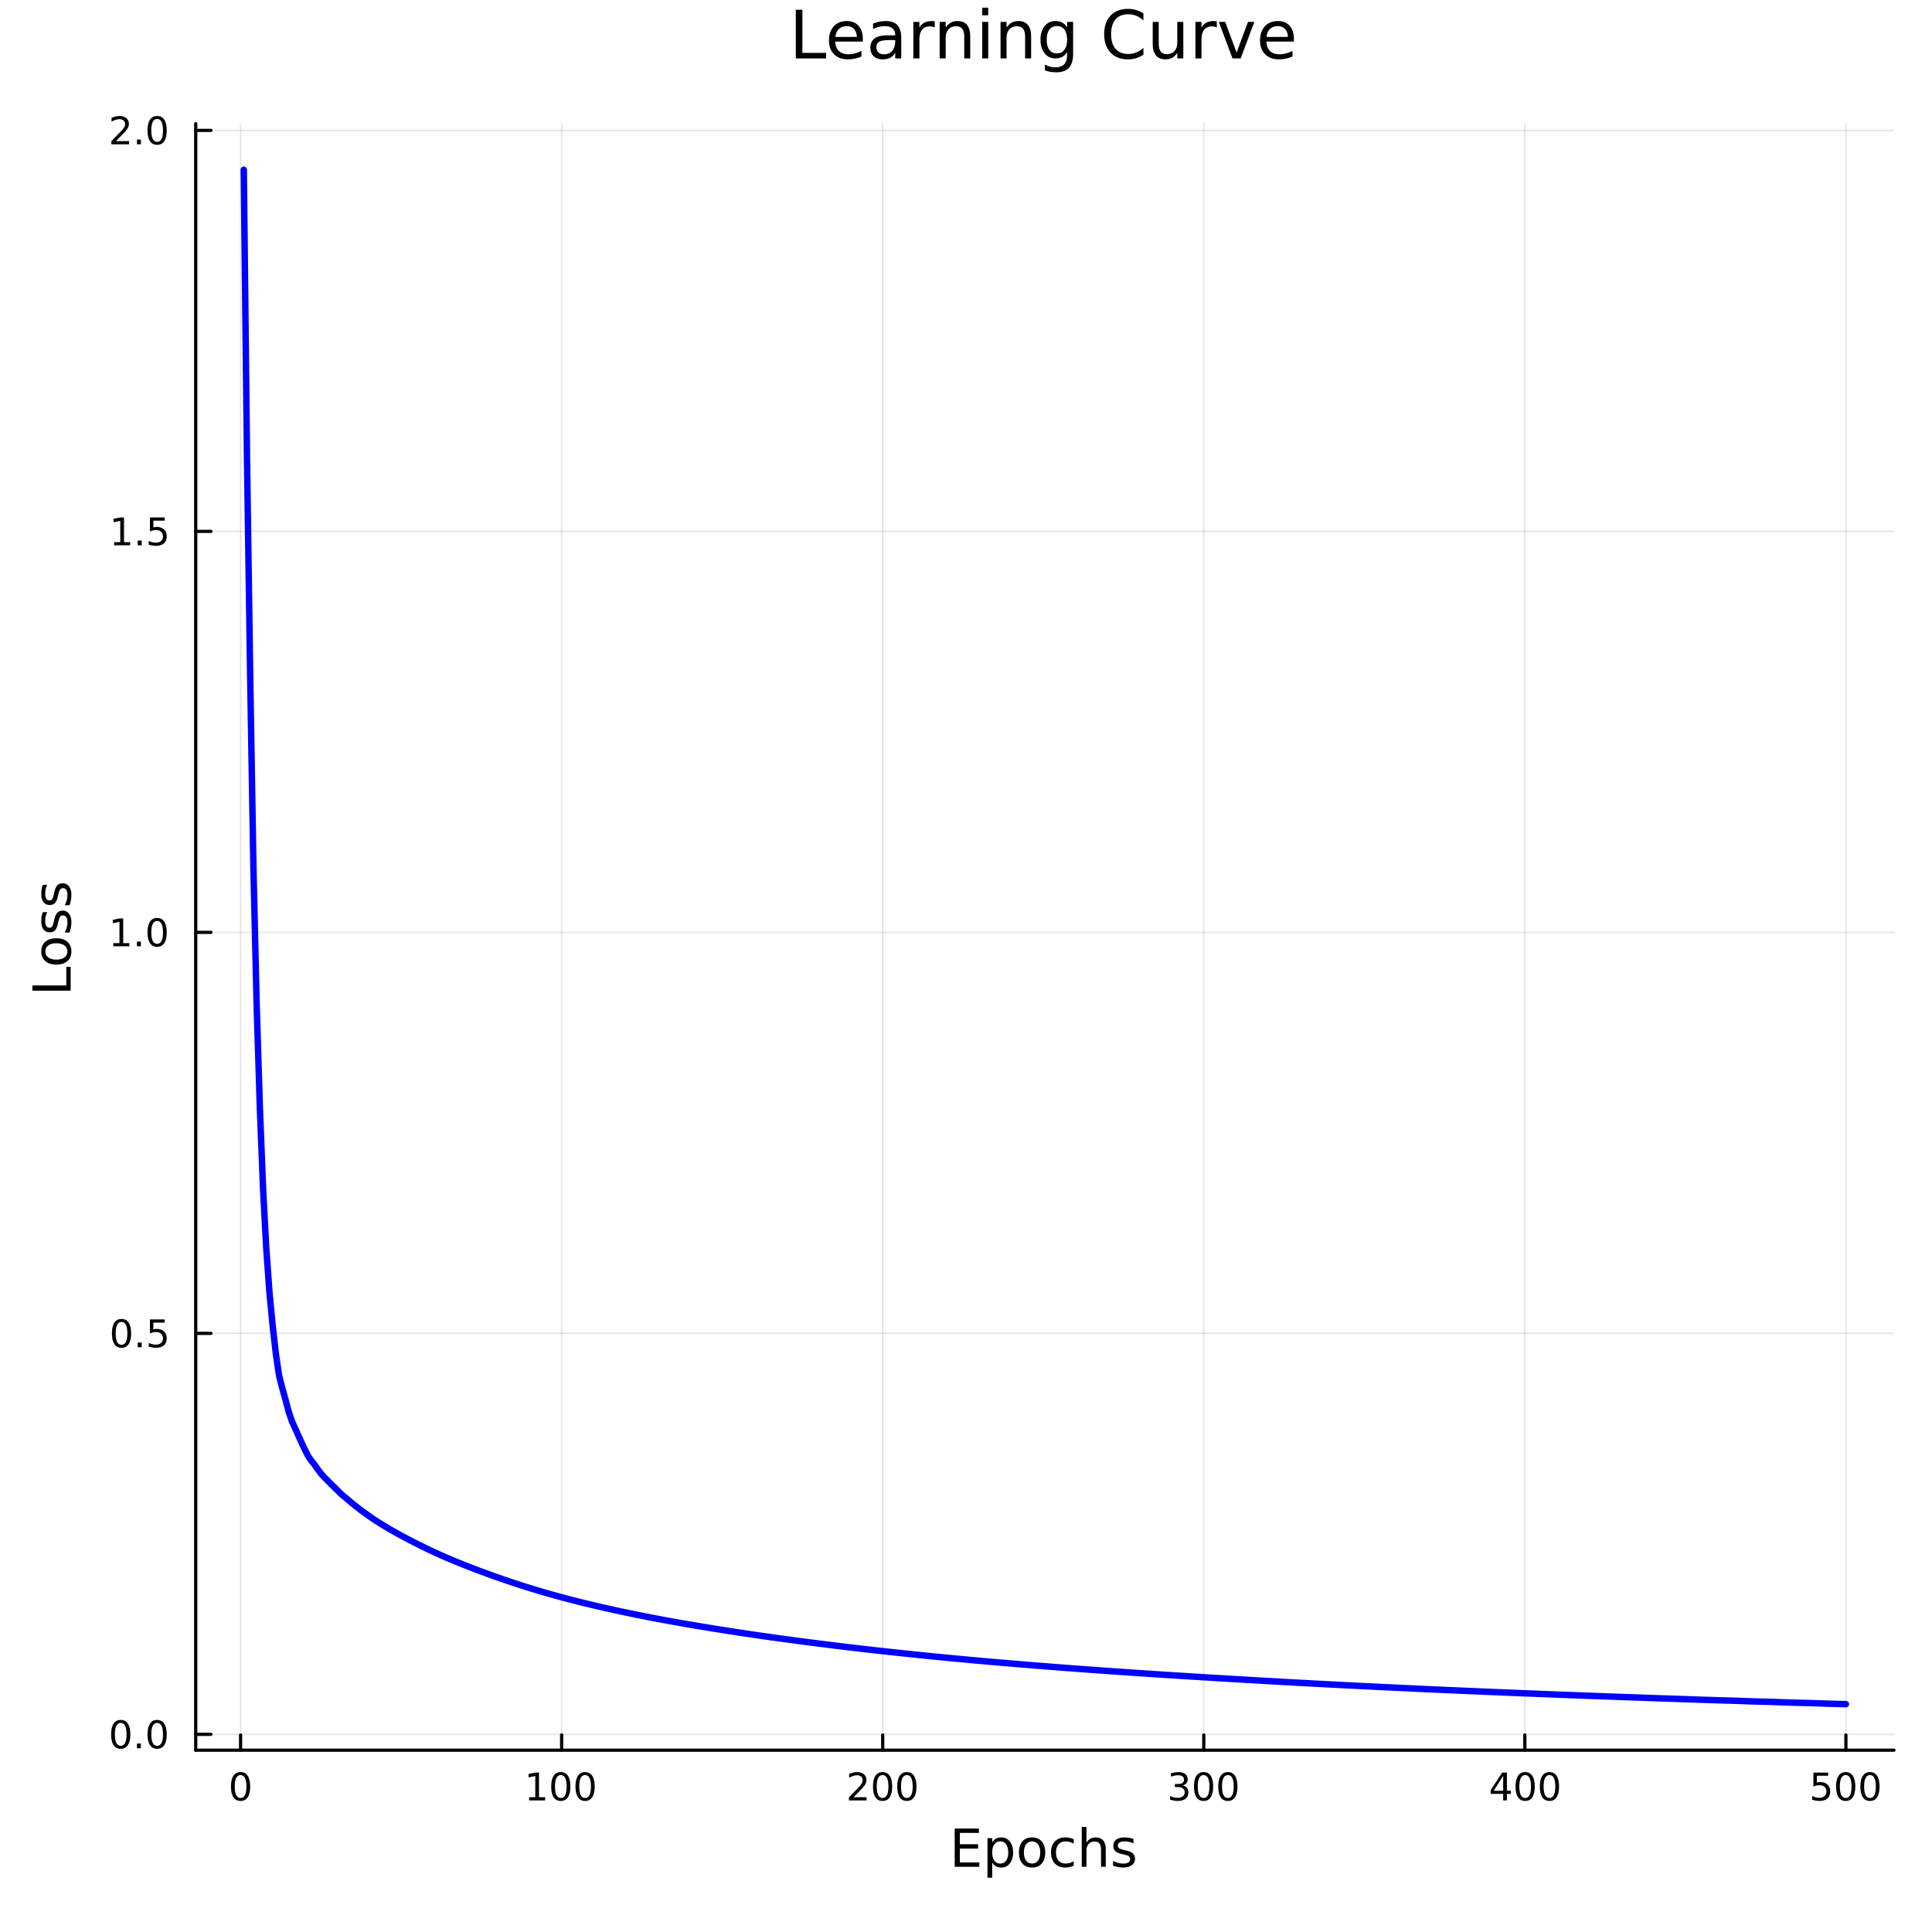 <?xml version="1.0" encoding="utf-8"?>
<svg xmlns="http://www.w3.org/2000/svg" xmlns:xlink="http://www.w3.org/1999/xlink" width="600" height="600" viewBox="0 0 2400 2400">
<rect x="0" y="0" width="2400" height="2400" fill="#808080" stroke="none"/>
<defs>
  <clipPath id="clip820">
    <rect x="0" y="0" width="2400" height="2400"/>
  </clipPath>
</defs>
<path clip-path="url(#clip820)" d="M0 2400 L2400 2400 L2400 0 L0 0  Z" fill="#ffffff" fill-rule="evenodd" fill-opacity="1"/>
<defs>
  <clipPath id="clip821">
    <rect x="480" y="240" width="1681" height="1681"/>
  </clipPath>
</defs>
<path clip-path="url(#clip820)" d="M243.14 2174.14 L2352.76 2174.14 L2352.76 153.712 L243.14 153.712  Z" fill="#ffffff" fill-rule="evenodd" fill-opacity="1"/>
<defs>
  <clipPath id="clip822">
    <rect x="243" y="153" width="2111" height="2021"/>
  </clipPath>
</defs>
<polyline clip-path="url(#clip822)" style="stroke:#000000; stroke-linecap:round; stroke-linejoin:round; stroke-width:2; stroke-opacity:0.1; fill:none" points="298.858,2174.14 298.858,153.712 "/>
<polyline clip-path="url(#clip822)" style="stroke:#000000; stroke-linecap:round; stroke-linejoin:round; stroke-width:2; stroke-opacity:0.1; fill:none" points="697.696,2174.14 697.696,153.712 "/>
<polyline clip-path="url(#clip822)" style="stroke:#000000; stroke-linecap:round; stroke-linejoin:round; stroke-width:2; stroke-opacity:0.1; fill:none" points="1096.53,2174.14 1096.53,153.712 "/>
<polyline clip-path="url(#clip822)" style="stroke:#000000; stroke-linecap:round; stroke-linejoin:round; stroke-width:2; stroke-opacity:0.1; fill:none" points="1495.37,2174.14 1495.37,153.712 "/>
<polyline clip-path="url(#clip822)" style="stroke:#000000; stroke-linecap:round; stroke-linejoin:round; stroke-width:2; stroke-opacity:0.1; fill:none" points="1894.21,2174.14 1894.21,153.712 "/>
<polyline clip-path="url(#clip822)" style="stroke:#000000; stroke-linecap:round; stroke-linejoin:round; stroke-width:2; stroke-opacity:0.1; fill:none" points="2293.05,2174.14 2293.05,153.712 "/>
<polyline clip-path="url(#clip820)" style="stroke:#000000; stroke-linecap:round; stroke-linejoin:round; stroke-width:4; stroke-opacity:1; fill:none" points="243.14,2174.14 2352.76,2174.14 "/>
<polyline clip-path="url(#clip820)" style="stroke:#000000; stroke-linecap:round; stroke-linejoin:round; stroke-width:4; stroke-opacity:1; fill:none" points="298.858,2174.14 298.858,2155.24 "/>
<polyline clip-path="url(#clip820)" style="stroke:#000000; stroke-linecap:round; stroke-linejoin:round; stroke-width:4; stroke-opacity:1; fill:none" points="697.696,2174.14 697.696,2155.24 "/>
<polyline clip-path="url(#clip820)" style="stroke:#000000; stroke-linecap:round; stroke-linejoin:round; stroke-width:4; stroke-opacity:1; fill:none" points="1096.53,2174.14 1096.53,2155.24 "/>
<polyline clip-path="url(#clip820)" style="stroke:#000000; stroke-linecap:round; stroke-linejoin:round; stroke-width:4; stroke-opacity:1; fill:none" points="1495.37,2174.14 1495.37,2155.24 "/>
<polyline clip-path="url(#clip820)" style="stroke:#000000; stroke-linecap:round; stroke-linejoin:round; stroke-width:4; stroke-opacity:1; fill:none" points="1894.21,2174.14 1894.21,2155.24 "/>
<polyline clip-path="url(#clip820)" style="stroke:#000000; stroke-linecap:round; stroke-linejoin:round; stroke-width:4; stroke-opacity:1; fill:none" points="2293.05,2174.14 2293.05,2155.24 "/>
<path clip-path="url(#clip820)" d="M298.858 2205.06 Q295.247 2205.06 293.418 2208.62 Q291.613 2212.16 291.613 2219.29 Q291.613 2226.4 293.418 2229.97 Q295.247 2233.51 298.858 2233.51 Q302.492 2233.51 304.298 2229.97 Q306.126 2226.4 306.126 2219.29 Q306.126 2212.16 304.298 2208.62 Q302.492 2205.06 298.858 2205.06 M298.858 2201.35 Q304.668 2201.35 307.724 2205.96 Q310.802 2210.54 310.802 2219.29 Q310.802 2228.02 307.724 2232.63 Q304.668 2237.21 298.858 2237.21 Q293.048 2237.21 289.969 2232.63 Q286.913 2228.02 286.913 2219.29 Q286.913 2210.54 289.969 2205.96 Q293.048 2201.35 298.858 2201.35 Z" fill="#000000" fill-rule="nonzero" fill-opacity="1" /><path clip-path="url(#clip820)" d="M657.303 2232.6 L664.942 2232.6 L664.942 2206.24 L656.632 2207.91 L656.632 2203.65 L664.896 2201.98 L669.571 2201.98 L669.571 2232.6 L677.21 2232.6 L677.21 2236.54 L657.303 2236.54 L657.303 2232.6 Z" fill="#000000" fill-rule="nonzero" fill-opacity="1" /><path clip-path="url(#clip820)" d="M696.655 2205.06 Q693.044 2205.06 691.215 2208.62 Q689.409 2212.16 689.409 2219.29 Q689.409 2226.4 691.215 2229.97 Q693.044 2233.51 696.655 2233.51 Q700.289 2233.51 702.094 2229.97 Q703.923 2226.4 703.923 2219.29 Q703.923 2212.16 702.094 2208.62 Q700.289 2205.06 696.655 2205.06 M696.655 2201.35 Q702.465 2201.35 705.52 2205.96 Q708.599 2210.54 708.599 2219.29 Q708.599 2228.02 705.52 2232.63 Q702.465 2237.21 696.655 2237.21 Q690.844 2237.21 687.766 2232.63 Q684.71 2228.02 684.71 2219.29 Q684.71 2210.54 687.766 2205.96 Q690.844 2201.35 696.655 2201.35 Z" fill="#000000" fill-rule="nonzero" fill-opacity="1" /><path clip-path="url(#clip820)" d="M726.816 2205.06 Q723.205 2205.06 721.377 2208.62 Q719.571 2212.16 719.571 2219.29 Q719.571 2226.4 721.377 2229.97 Q723.205 2233.51 726.816 2233.51 Q730.451 2233.51 732.256 2229.97 Q734.085 2226.4 734.085 2219.29 Q734.085 2212.16 732.256 2208.62 Q730.451 2205.06 726.816 2205.06 M726.816 2201.35 Q732.627 2201.35 735.682 2205.96 Q738.761 2210.54 738.761 2219.29 Q738.761 2228.02 735.682 2232.63 Q732.627 2237.21 726.816 2237.21 Q721.006 2237.21 717.928 2232.63 Q714.872 2228.02 714.872 2219.29 Q714.872 2210.54 717.928 2205.96 Q721.006 2201.35 726.816 2201.35 Z" fill="#000000" fill-rule="nonzero" fill-opacity="1" /><path clip-path="url(#clip820)" d="M1060.23 2232.6 L1076.55 2232.6 L1076.55 2236.54 L1054.6 2236.54 L1054.6 2232.6 Q1057.26 2229.85 1061.85 2225.22 Q1066.45 2220.57 1067.63 2219.23 Q1069.88 2216.7 1070.76 2214.97 Q1071.66 2213.21 1071.66 2211.52 Q1071.66 2208.76 1069.72 2207.03 Q1067.8 2205.29 1064.69 2205.29 Q1062.5 2205.29 1060.04 2206.05 Q1057.61 2206.82 1054.83 2208.37 L1054.83 2203.65 Q1057.66 2202.51 1060.11 2201.93 Q1062.56 2201.35 1064.6 2201.35 Q1069.97 2201.35 1073.17 2204.04 Q1076.36 2206.73 1076.36 2211.22 Q1076.36 2213.35 1075.55 2215.27 Q1074.76 2217.16 1072.66 2219.76 Q1072.08 2220.43 1068.98 2223.65 Q1065.88 2226.84 1060.23 2232.6 Z" fill="#000000" fill-rule="nonzero" fill-opacity="1" /><path clip-path="url(#clip820)" d="M1096.36 2205.06 Q1092.75 2205.06 1090.92 2208.62 Q1089.12 2212.16 1089.12 2219.29 Q1089.12 2226.4 1090.92 2229.97 Q1092.75 2233.51 1096.36 2233.51 Q1100 2233.51 1101.8 2229.97 Q1103.63 2226.4 1103.63 2219.29 Q1103.63 2212.16 1101.8 2208.62 Q1100 2205.06 1096.36 2205.06 M1096.36 2201.35 Q1102.17 2201.35 1105.23 2205.96 Q1108.31 2210.54 1108.31 2219.29 Q1108.31 2228.02 1105.23 2232.63 Q1102.17 2237.21 1096.36 2237.21 Q1090.55 2237.21 1087.47 2232.63 Q1084.42 2228.02 1084.42 2219.29 Q1084.42 2210.54 1087.47 2205.96 Q1090.55 2201.35 1096.36 2201.35 Z" fill="#000000" fill-rule="nonzero" fill-opacity="1" /><path clip-path="url(#clip820)" d="M1126.52 2205.06 Q1122.91 2205.06 1121.08 2208.62 Q1119.28 2212.16 1119.28 2219.29 Q1119.28 2226.4 1121.08 2229.97 Q1122.91 2233.51 1126.52 2233.51 Q1130.16 2233.51 1131.96 2229.97 Q1133.79 2226.4 1133.79 2219.29 Q1133.79 2212.16 1131.96 2208.62 Q1130.16 2205.06 1126.52 2205.06 M1126.52 2201.35 Q1132.33 2201.35 1135.39 2205.96 Q1138.47 2210.54 1138.47 2219.29 Q1138.47 2228.02 1135.39 2232.63 Q1132.33 2237.21 1126.52 2237.21 Q1120.71 2237.21 1117.63 2232.63 Q1114.58 2228.02 1114.58 2219.29 Q1114.58 2210.54 1117.63 2205.96 Q1120.71 2201.35 1126.52 2201.35 Z" fill="#000000" fill-rule="nonzero" fill-opacity="1" /><path clip-path="url(#clip820)" d="M1469.13 2217.91 Q1472.49 2218.62 1474.37 2220.89 Q1476.26 2223.16 1476.26 2226.49 Q1476.26 2231.61 1472.75 2234.41 Q1469.23 2237.21 1462.75 2237.21 Q1460.57 2237.21 1458.26 2236.77 Q1455.96 2236.35 1453.51 2235.5 L1453.51 2230.98 Q1455.45 2232.12 1457.77 2232.7 Q1460.08 2233.28 1462.61 2233.28 Q1467.01 2233.28 1469.3 2231.54 Q1471.61 2229.8 1471.61 2226.49 Q1471.61 2223.44 1469.46 2221.73 Q1467.33 2219.99 1463.51 2219.99 L1459.48 2219.99 L1459.48 2216.15 L1463.69 2216.15 Q1467.14 2216.15 1468.97 2214.78 Q1470.8 2213.39 1470.8 2210.8 Q1470.8 2208.14 1468.9 2206.73 Q1467.03 2205.29 1463.51 2205.29 Q1461.59 2205.29 1459.39 2205.71 Q1457.19 2206.12 1454.55 2207 L1454.55 2202.84 Q1457.21 2202.1 1459.53 2201.73 Q1461.87 2201.35 1463.93 2201.35 Q1469.25 2201.35 1472.35 2203.79 Q1475.45 2206.19 1475.45 2210.31 Q1475.45 2213.18 1473.81 2215.17 Q1472.17 2217.14 1469.13 2217.91 Z" fill="#000000" fill-rule="nonzero" fill-opacity="1" /><path clip-path="url(#clip820)" d="M1495.13 2205.06 Q1491.52 2205.06 1489.69 2208.62 Q1487.88 2212.16 1487.88 2219.29 Q1487.88 2226.4 1489.69 2229.97 Q1491.52 2233.51 1495.13 2233.51 Q1498.76 2233.51 1500.57 2229.97 Q1502.4 2226.4 1502.4 2219.29 Q1502.4 2212.16 1500.57 2208.62 Q1498.76 2205.06 1495.13 2205.06 M1495.13 2201.35 Q1500.94 2201.35 1504 2205.96 Q1507.07 2210.54 1507.07 2219.29 Q1507.07 2228.02 1504 2232.63 Q1500.94 2237.21 1495.13 2237.21 Q1489.32 2237.21 1486.24 2232.63 Q1483.19 2228.02 1483.19 2219.29 Q1483.19 2210.54 1486.24 2205.96 Q1489.32 2201.35 1495.13 2201.35 Z" fill="#000000" fill-rule="nonzero" fill-opacity="1" /><path clip-path="url(#clip820)" d="M1525.29 2205.06 Q1521.68 2205.06 1519.85 2208.62 Q1518.05 2212.16 1518.05 2219.29 Q1518.05 2226.4 1519.85 2229.97 Q1521.68 2233.51 1525.29 2233.51 Q1528.93 2233.51 1530.73 2229.97 Q1532.56 2226.4 1532.56 2219.29 Q1532.56 2212.16 1530.73 2208.62 Q1528.93 2205.06 1525.29 2205.06 M1525.29 2201.35 Q1531.1 2201.35 1534.16 2205.96 Q1537.24 2210.54 1537.24 2219.29 Q1537.24 2228.02 1534.16 2232.63 Q1531.1 2237.21 1525.29 2237.21 Q1519.48 2237.21 1516.4 2232.63 Q1513.35 2228.02 1513.35 2219.29 Q1513.35 2210.54 1516.4 2205.96 Q1519.48 2201.35 1525.29 2201.35 Z" fill="#000000" fill-rule="nonzero" fill-opacity="1" /><path clip-path="url(#clip820)" d="M1867.3 2206.05 L1855.5 2224.5 L1867.3 2224.5 L1867.3 2206.05 M1866.07 2201.98 L1871.95 2201.98 L1871.95 2224.5 L1876.89 2224.5 L1876.89 2228.39 L1871.95 2228.39 L1871.95 2236.54 L1867.3 2236.54 L1867.3 2228.39 L1851.7 2228.39 L1851.7 2223.88 L1866.07 2201.98 Z" fill="#000000" fill-rule="nonzero" fill-opacity="1" /><path clip-path="url(#clip820)" d="M1894.62 2205.06 Q1891.01 2205.06 1889.18 2208.62 Q1887.37 2212.16 1887.37 2219.29 Q1887.37 2226.4 1889.18 2229.97 Q1891.01 2233.51 1894.62 2233.51 Q1898.25 2233.51 1900.06 2229.97 Q1901.88 2226.4 1901.88 2219.29 Q1901.88 2212.16 1900.06 2208.62 Q1898.25 2205.06 1894.62 2205.06 M1894.62 2201.35 Q1900.43 2201.35 1903.48 2205.96 Q1906.56 2210.54 1906.56 2219.29 Q1906.56 2228.02 1903.48 2232.63 Q1900.43 2237.21 1894.62 2237.21 Q1888.81 2237.21 1885.73 2232.63 Q1882.67 2228.02 1882.67 2219.29 Q1882.67 2210.54 1885.73 2205.96 Q1888.81 2201.35 1894.62 2201.35 Z" fill="#000000" fill-rule="nonzero" fill-opacity="1" /><path clip-path="url(#clip820)" d="M1924.78 2205.06 Q1921.17 2205.06 1919.34 2208.62 Q1917.53 2212.16 1917.53 2219.29 Q1917.53 2226.4 1919.34 2229.97 Q1921.17 2233.51 1924.78 2233.51 Q1928.41 2233.51 1930.22 2229.97 Q1932.05 2226.4 1932.05 2219.29 Q1932.05 2212.16 1930.22 2208.62 Q1928.41 2205.06 1924.78 2205.06 M1924.78 2201.35 Q1930.59 2201.35 1933.64 2205.96 Q1936.72 2210.54 1936.72 2219.29 Q1936.72 2228.02 1933.64 2232.63 Q1930.59 2237.21 1924.78 2237.21 Q1918.97 2237.21 1915.89 2232.63 Q1912.83 2228.02 1912.83 2219.29 Q1912.83 2210.54 1915.89 2205.96 Q1918.97 2201.35 1924.78 2201.35 Z" fill="#000000" fill-rule="nonzero" fill-opacity="1" /><path clip-path="url(#clip820)" d="M2252.67 2201.98 L2271.02 2201.98 L2271.02 2205.92 L2256.95 2205.92 L2256.95 2214.39 Q2257.97 2214.04 2258.99 2213.88 Q2260.01 2213.69 2261.02 2213.69 Q2266.81 2213.69 2270.19 2216.86 Q2273.57 2220.04 2273.57 2225.45 Q2273.57 2231.03 2270.1 2234.13 Q2266.63 2237.21 2260.31 2237.21 Q2258.13 2237.21 2255.86 2236.84 Q2253.62 2236.47 2251.21 2235.73 L2251.21 2231.03 Q2253.29 2232.16 2255.52 2232.72 Q2257.74 2233.28 2260.21 2233.28 Q2264.22 2233.28 2266.56 2231.17 Q2268.89 2229.06 2268.89 2225.45 Q2268.89 2221.84 2266.56 2219.73 Q2264.22 2217.63 2260.21 2217.63 Q2258.34 2217.63 2256.46 2218.04 Q2254.61 2218.46 2252.67 2219.34 L2252.67 2201.98 Z" fill="#000000" fill-rule="nonzero" fill-opacity="1" /><path clip-path="url(#clip820)" d="M2292.78 2205.06 Q2289.17 2205.06 2287.34 2208.62 Q2285.54 2212.16 2285.54 2219.29 Q2285.54 2226.4 2287.34 2229.97 Q2289.17 2233.51 2292.78 2233.51 Q2296.42 2233.51 2298.22 2229.97 Q2300.05 2226.4 2300.05 2219.29 Q2300.05 2212.16 2298.22 2208.62 Q2296.42 2205.06 2292.78 2205.06 M2292.78 2201.35 Q2298.59 2201.35 2301.65 2205.96 Q2304.73 2210.54 2304.73 2219.29 Q2304.73 2228.02 2301.65 2232.63 Q2298.59 2237.21 2292.78 2237.21 Q2286.97 2237.21 2283.89 2232.63 Q2280.84 2228.02 2280.84 2219.29 Q2280.84 2210.54 2283.89 2205.96 Q2286.97 2201.35 2292.78 2201.35 Z" fill="#000000" fill-rule="nonzero" fill-opacity="1" /><path clip-path="url(#clip820)" d="M2322.95 2205.06 Q2319.33 2205.06 2317.51 2208.62 Q2315.7 2212.16 2315.7 2219.29 Q2315.7 2226.4 2317.51 2229.97 Q2319.33 2233.51 2322.95 2233.51 Q2326.58 2233.51 2328.39 2229.97 Q2330.21 2226.4 2330.21 2219.29 Q2330.21 2212.16 2328.39 2208.62 Q2326.58 2205.06 2322.95 2205.06 M2322.95 2201.35 Q2328.76 2201.35 2331.81 2205.96 Q2334.89 2210.54 2334.89 2219.29 Q2334.89 2228.02 2331.81 2232.63 Q2328.76 2237.21 2322.95 2237.21 Q2317.14 2237.21 2314.06 2232.63 Q2311 2228.02 2311 2219.29 Q2311 2210.54 2314.06 2205.96 Q2317.14 2201.35 2322.95 2201.35 Z" fill="#000000" fill-rule="nonzero" fill-opacity="1" /><path clip-path="url(#clip820)" d="M1185.96 2271.48 L1216.01 2271.48 L1216.01 2276.89 L1192.39 2276.89 L1192.39 2290.96 L1215.02 2290.96 L1215.02 2296.37 L1192.39 2296.37 L1192.39 2313.59 L1216.58 2313.59 L1216.58 2319 L1185.96 2319 L1185.96 2271.48 Z" fill="#000000" fill-rule="nonzero" fill-opacity="1" /><path clip-path="url(#clip820)" d="M1232.56 2313.66 L1232.56 2332.56 L1226.67 2332.56 L1226.67 2283.36 L1232.56 2283.36 L1232.56 2288.77 Q1234.4 2285.58 1237.2 2284.06 Q1240.04 2282.5 1243.95 2282.5 Q1250.44 2282.5 1254.49 2287.65 Q1258.56 2292.81 1258.56 2301.21 Q1258.56 2309.61 1254.49 2314.77 Q1250.44 2319.93 1243.95 2319.93 Q1240.04 2319.93 1237.2 2318.4 Q1234.4 2316.84 1232.56 2313.66 M1252.48 2301.21 Q1252.48 2294.75 1249.81 2291.09 Q1247.17 2287.4 1242.52 2287.4 Q1237.87 2287.4 1235.2 2291.09 Q1232.56 2294.75 1232.56 2301.21 Q1232.56 2307.67 1235.2 2311.36 Q1237.87 2315.03 1242.52 2315.03 Q1247.17 2315.03 1249.81 2311.36 Q1252.48 2307.67 1252.48 2301.21 Z" fill="#000000" fill-rule="nonzero" fill-opacity="1" /><path clip-path="url(#clip820)" d="M1282.08 2287.46 Q1277.37 2287.46 1274.63 2291.15 Q1271.9 2294.81 1271.9 2301.21 Q1271.9 2307.61 1274.6 2311.3 Q1277.34 2314.96 1282.08 2314.96 Q1286.76 2314.96 1289.5 2311.27 Q1292.23 2307.58 1292.23 2301.21 Q1292.23 2294.88 1289.5 2291.19 Q1286.76 2287.46 1282.08 2287.46 M1282.08 2282.5 Q1289.72 2282.5 1294.08 2287.46 Q1298.44 2292.43 1298.44 2301.21 Q1298.44 2309.96 1294.08 2314.96 Q1289.72 2319.93 1282.08 2319.93 Q1274.41 2319.93 1270.05 2314.96 Q1265.72 2309.96 1265.72 2301.21 Q1265.72 2292.43 1270.05 2287.46 Q1274.41 2282.5 1282.08 2282.5 Z" fill="#000000" fill-rule="nonzero" fill-opacity="1" /><path clip-path="url(#clip820)" d="M1333.8 2284.72 L1333.8 2290.2 Q1331.32 2288.83 1328.81 2288.16 Q1326.32 2287.46 1323.78 2287.46 Q1318.08 2287.46 1314.93 2291.09 Q1311.78 2294.69 1311.78 2301.21 Q1311.78 2307.74 1314.93 2311.36 Q1318.08 2314.96 1323.78 2314.96 Q1326.32 2314.96 1328.81 2314.29 Q1331.32 2313.59 1333.8 2312.22 L1333.8 2317.64 Q1331.35 2318.78 1328.71 2319.35 Q1326.1 2319.93 1323.14 2319.93 Q1315.09 2319.93 1310.35 2314.87 Q1305.6 2309.81 1305.6 2301.21 Q1305.6 2292.49 1310.38 2287.49 Q1315.18 2282.5 1323.52 2282.5 Q1326.23 2282.5 1328.81 2283.07 Q1331.38 2283.61 1333.8 2284.72 Z" fill="#000000" fill-rule="nonzero" fill-opacity="1" /><path clip-path="url(#clip820)" d="M1373.62 2297.49 L1373.62 2319 L1367.76 2319 L1367.76 2297.68 Q1367.76 2292.62 1365.79 2290.1 Q1363.82 2287.59 1359.87 2287.59 Q1355.13 2287.59 1352.39 2290.61 Q1349.65 2293.64 1349.65 2298.86 L1349.65 2319 L1343.77 2319 L1343.77 2269.48 L1349.65 2269.48 L1349.65 2288.89 Q1351.75 2285.68 1354.59 2284.09 Q1357.45 2282.5 1361.18 2282.5 Q1367.32 2282.5 1370.47 2286.32 Q1373.62 2290.1 1373.62 2297.49 Z" fill="#000000" fill-rule="nonzero" fill-opacity="1" /><path clip-path="url(#clip820)" d="M1408.03 2284.41 L1408.03 2289.94 Q1405.54 2288.67 1402.87 2288.03 Q1400.2 2287.4 1397.33 2287.4 Q1392.97 2287.4 1390.78 2288.73 Q1388.61 2290.07 1388.61 2292.75 Q1388.61 2294.78 1390.17 2295.96 Q1391.73 2297.11 1396.44 2298.16 L1398.45 2298.6 Q1404.69 2299.94 1407.29 2302.39 Q1409.94 2304.81 1409.94 2309.17 Q1409.94 2314.13 1405.99 2317.03 Q1402.08 2319.93 1395.2 2319.93 Q1392.34 2319.93 1389.22 2319.35 Q1386.13 2318.81 1382.69 2317.7 L1382.69 2311.65 Q1385.94 2313.34 1389.09 2314.2 Q1392.24 2315.03 1395.33 2315.03 Q1399.47 2315.03 1401.69 2313.62 Q1403.92 2312.19 1403.92 2309.61 Q1403.92 2307.23 1402.3 2305.95 Q1400.71 2304.68 1395.26 2303.5 L1393.23 2303.03 Q1387.78 2301.88 1385.37 2299.52 Q1382.95 2297.14 1382.95 2293 Q1382.95 2287.97 1386.51 2285.23 Q1390.08 2282.5 1396.63 2282.5 Q1399.88 2282.5 1402.74 2282.97 Q1405.61 2283.45 1408.03 2284.41 Z" fill="#000000" fill-rule="nonzero" fill-opacity="1" /><polyline clip-path="url(#clip822)" style="stroke:#000000; stroke-linecap:round; stroke-linejoin:round; stroke-width:2; stroke-opacity:0.1; fill:none" points="243.14,2154.46 2352.76,2154.46 "/>
<polyline clip-path="url(#clip822)" style="stroke:#000000; stroke-linecap:round; stroke-linejoin:round; stroke-width:2; stroke-opacity:0.1; fill:none" points="243.14,1656.34 2352.76,1656.34 "/>
<polyline clip-path="url(#clip822)" style="stroke:#000000; stroke-linecap:round; stroke-linejoin:round; stroke-width:2; stroke-opacity:0.1; fill:none" points="243.14,1158.22 2352.76,1158.22 "/>
<polyline clip-path="url(#clip822)" style="stroke:#000000; stroke-linecap:round; stroke-linejoin:round; stroke-width:2; stroke-opacity:0.1; fill:none" points="243.14,660.102 2352.76,660.102 "/>
<polyline clip-path="url(#clip822)" style="stroke:#000000; stroke-linecap:round; stroke-linejoin:round; stroke-width:2; stroke-opacity:0.1; fill:none" points="243.14,161.982 2352.76,161.982 "/>
<polyline clip-path="url(#clip820)" style="stroke:#000000; stroke-linecap:round; stroke-linejoin:round; stroke-width:4; stroke-opacity:1; fill:none" points="243.14,2174.14 243.14,153.712 "/>
<polyline clip-path="url(#clip820)" style="stroke:#000000; stroke-linecap:round; stroke-linejoin:round; stroke-width:4; stroke-opacity:1; fill:none" points="243.14,2154.46 262.038,2154.46 "/>
<polyline clip-path="url(#clip820)" style="stroke:#000000; stroke-linecap:round; stroke-linejoin:round; stroke-width:4; stroke-opacity:1; fill:none" points="243.14,1656.34 262.038,1656.34 "/>
<polyline clip-path="url(#clip820)" style="stroke:#000000; stroke-linecap:round; stroke-linejoin:round; stroke-width:4; stroke-opacity:1; fill:none" points="243.14,1158.22 262.038,1158.22 "/>
<polyline clip-path="url(#clip820)" style="stroke:#000000; stroke-linecap:round; stroke-linejoin:round; stroke-width:4; stroke-opacity:1; fill:none" points="243.14,660.102 262.038,660.102 "/>
<polyline clip-path="url(#clip820)" style="stroke:#000000; stroke-linecap:round; stroke-linejoin:round; stroke-width:4; stroke-opacity:1; fill:none" points="243.14,161.982 262.038,161.982 "/>
<path clip-path="url(#clip820)" d="M149.965 2140.26 Q146.353 2140.26 144.525 2143.83 Q142.719 2147.37 142.719 2154.5 Q142.719 2161.6 144.525 2165.17 Q146.353 2168.71 149.965 2168.71 Q153.599 2168.71 155.404 2165.17 Q157.233 2161.6 157.233 2154.5 Q157.233 2147.37 155.404 2143.83 Q153.599 2140.26 149.965 2140.26 M149.965 2136.56 Q155.775 2136.56 158.83 2141.16 Q161.909 2145.75 161.909 2154.5 Q161.909 2163.22 158.83 2167.83 Q155.775 2172.41 149.965 2172.41 Q144.154 2172.41 141.076 2167.83 Q138.02 2163.22 138.02 2154.5 Q138.02 2145.75 141.076 2141.16 Q144.154 2136.56 149.965 2136.56 Z" fill="#000000" fill-rule="nonzero" fill-opacity="1" /><path clip-path="url(#clip820)" d="M170.126 2165.86 L175.011 2165.86 L175.011 2171.74 L170.126 2171.74 L170.126 2165.86 Z" fill="#000000" fill-rule="nonzero" fill-opacity="1" /><path clip-path="url(#clip820)" d="M195.196 2140.26 Q191.585 2140.26 189.756 2143.83 Q187.95 2147.37 187.95 2154.5 Q187.95 2161.6 189.756 2165.17 Q191.585 2168.71 195.196 2168.71 Q198.83 2168.71 200.636 2165.17 Q202.464 2161.6 202.464 2154.5 Q202.464 2147.37 200.636 2143.83 Q198.83 2140.26 195.196 2140.26 M195.196 2136.56 Q201.006 2136.56 204.061 2141.16 Q207.14 2145.75 207.14 2154.5 Q207.14 2163.22 204.061 2167.83 Q201.006 2172.41 195.196 2172.41 Q189.386 2172.41 186.307 2167.83 Q183.251 2163.22 183.251 2154.5 Q183.251 2145.75 186.307 2141.16 Q189.386 2136.56 195.196 2136.56 Z" fill="#000000" fill-rule="nonzero" fill-opacity="1" /><path clip-path="url(#clip820)" d="M150.96 1642.14 Q147.349 1642.14 145.52 1645.71 Q143.715 1649.25 143.715 1656.38 Q143.715 1663.48 145.52 1667.05 Q147.349 1670.59 150.96 1670.59 Q154.594 1670.59 156.4 1667.05 Q158.228 1663.48 158.228 1656.38 Q158.228 1649.25 156.4 1645.71 Q154.594 1642.14 150.96 1642.14 M150.96 1638.44 Q156.77 1638.44 159.826 1643.04 Q162.904 1647.63 162.904 1656.38 Q162.904 1665.1 159.826 1669.71 Q156.77 1674.29 150.96 1674.29 Q145.15 1674.29 142.071 1669.71 Q139.016 1665.1 139.016 1656.38 Q139.016 1647.63 142.071 1643.04 Q145.15 1638.44 150.96 1638.44 Z" fill="#000000" fill-rule="nonzero" fill-opacity="1" /><path clip-path="url(#clip820)" d="M171.122 1667.74 L176.006 1667.74 L176.006 1673.62 L171.122 1673.62 L171.122 1667.74 Z" fill="#000000" fill-rule="nonzero" fill-opacity="1" /><path clip-path="url(#clip820)" d="M186.237 1639.06 L204.594 1639.06 L204.594 1643 L190.52 1643 L190.52 1651.47 Q191.538 1651.12 192.557 1650.96 Q193.575 1650.78 194.594 1650.78 Q200.381 1650.78 203.761 1653.95 Q207.14 1657.12 207.14 1662.53 Q207.14 1668.11 203.668 1671.22 Q200.196 1674.29 193.876 1674.29 Q191.7 1674.29 189.432 1673.92 Q187.187 1673.55 184.779 1672.81 L184.779 1668.11 Q186.862 1669.25 189.085 1669.8 Q191.307 1670.36 193.784 1670.36 Q197.788 1670.36 200.126 1668.25 Q202.464 1666.15 202.464 1662.53 Q202.464 1658.92 200.126 1656.82 Q197.788 1654.71 193.784 1654.71 Q191.909 1654.71 190.034 1655.13 Q188.182 1655.54 186.237 1656.42 L186.237 1639.06 Z" fill="#000000" fill-rule="nonzero" fill-opacity="1" /><path clip-path="url(#clip820)" d="M140.775 1171.57 L148.414 1171.57 L148.414 1145.2 L140.103 1146.87 L140.103 1142.61 L148.367 1140.94 L153.043 1140.94 L153.043 1171.57 L160.682 1171.57 L160.682 1175.5 L140.775 1175.5 L140.775 1171.57 Z" fill="#000000" fill-rule="nonzero" fill-opacity="1" /><path clip-path="url(#clip820)" d="M170.126 1169.62 L175.011 1169.62 L175.011 1175.5 L170.126 1175.5 L170.126 1169.62 Z" fill="#000000" fill-rule="nonzero" fill-opacity="1" /><path clip-path="url(#clip820)" d="M195.196 1144.02 Q191.585 1144.02 189.756 1147.59 Q187.95 1151.13 187.95 1158.26 Q187.95 1165.36 189.756 1168.93 Q191.585 1172.47 195.196 1172.47 Q198.83 1172.47 200.636 1168.93 Q202.464 1165.36 202.464 1158.26 Q202.464 1151.13 200.636 1147.59 Q198.83 1144.02 195.196 1144.02 M195.196 1140.32 Q201.006 1140.32 204.061 1144.92 Q207.14 1149.51 207.14 1158.26 Q207.14 1166.98 204.061 1171.59 Q201.006 1176.17 195.196 1176.17 Q189.386 1176.17 186.307 1171.59 Q183.251 1166.98 183.251 1158.26 Q183.251 1149.51 186.307 1144.92 Q189.386 1140.32 195.196 1140.32 Z" fill="#000000" fill-rule="nonzero" fill-opacity="1" /><path clip-path="url(#clip820)" d="M141.77 673.447 L149.409 673.447 L149.409 647.081 L141.099 648.748 L141.099 644.489 L149.363 642.822 L154.039 642.822 L154.039 673.447 L161.677 673.447 L161.677 677.382 L141.77 677.382 L141.77 673.447 Z" fill="#000000" fill-rule="nonzero" fill-opacity="1" /><path clip-path="url(#clip820)" d="M171.122 671.502 L176.006 671.502 L176.006 677.382 L171.122 677.382 L171.122 671.502 Z" fill="#000000" fill-rule="nonzero" fill-opacity="1" /><path clip-path="url(#clip820)" d="M186.237 642.822 L204.594 642.822 L204.594 646.757 L190.52 646.757 L190.52 655.229 Q191.538 654.882 192.557 654.72 Q193.575 654.535 194.594 654.535 Q200.381 654.535 203.761 657.706 Q207.14 660.877 207.14 666.294 Q207.14 671.873 203.668 674.975 Q200.196 678.053 193.876 678.053 Q191.7 678.053 189.432 677.683 Q187.187 677.313 184.779 676.572 L184.779 671.873 Q186.862 673.007 189.085 673.563 Q191.307 674.118 193.784 674.118 Q197.788 674.118 200.126 672.012 Q202.464 669.905 202.464 666.294 Q202.464 662.683 200.126 660.577 Q197.788 658.47 193.784 658.47 Q191.909 658.47 190.034 658.887 Q188.182 659.303 186.237 660.183 L186.237 642.822 Z" fill="#000000" fill-rule="nonzero" fill-opacity="1" /><path clip-path="url(#clip820)" d="M143.992 175.327 L160.312 175.327 L160.312 179.262 L138.367 179.262 L138.367 175.327 Q141.029 172.572 145.613 167.942 Q150.219 163.29 151.4 161.947 Q153.645 159.424 154.525 157.688 Q155.427 155.929 155.427 154.239 Q155.427 151.484 153.483 149.748 Q151.562 148.012 148.46 148.012 Q146.261 148.012 143.807 148.776 Q141.377 149.54 138.599 151.091 L138.599 146.368 Q141.423 145.234 143.877 144.656 Q146.33 144.077 148.367 144.077 Q153.738 144.077 156.932 146.762 Q160.127 149.447 160.127 153.938 Q160.127 156.067 159.316 157.989 Q158.529 159.887 156.423 162.479 Q155.844 163.151 152.742 166.368 Q149.64 169.563 143.992 175.327 Z" fill="#000000" fill-rule="nonzero" fill-opacity="1" /><path clip-path="url(#clip820)" d="M170.126 173.382 L175.011 173.382 L175.011 179.262 L170.126 179.262 L170.126 173.382 Z" fill="#000000" fill-rule="nonzero" fill-opacity="1" /><path clip-path="url(#clip820)" d="M195.196 147.78 Q191.585 147.78 189.756 151.345 Q187.95 154.887 187.95 162.017 Q187.95 169.123 189.756 172.688 Q191.585 176.229 195.196 176.229 Q198.83 176.229 200.636 172.688 Q202.464 169.123 202.464 162.017 Q202.464 154.887 200.636 151.345 Q198.83 147.78 195.196 147.78 M195.196 144.077 Q201.006 144.077 204.061 148.683 Q207.14 153.267 207.14 162.017 Q207.14 170.743 204.061 175.35 Q201.006 179.933 195.196 179.933 Q189.386 179.933 186.307 175.35 Q183.251 170.743 183.251 162.017 Q183.251 153.267 186.307 148.683 Q189.386 144.077 195.196 144.077 Z" fill="#000000" fill-rule="nonzero" fill-opacity="1" /><path clip-path="url(#clip820)" d="M40.244 1230.62 L40.244 1224.19 L82.353 1224.19 L82.353 1201.05 L87.764 1201.05 L87.764 1230.62 L40.244 1230.62 Z" fill="#000000" fill-rule="nonzero" fill-opacity="1" /><path clip-path="url(#clip820)" d="M56.222 1181.89 Q56.222 1186.6 59.914 1189.34 Q63.575 1192.08 69.972 1192.08 Q76.37 1192.08 80.062 1189.37 Q83.722 1186.64 83.722 1181.89 Q83.722 1177.21 80.03 1174.48 Q76.338 1171.74 69.972 1171.74 Q63.638 1171.74 59.946 1174.48 Q56.222 1177.21 56.222 1181.89 M51.257 1181.89 Q51.257 1174.25 56.222 1169.89 Q61.187 1165.53 69.972 1165.53 Q78.725 1165.53 83.722 1169.89 Q88.687 1174.25 88.687 1181.89 Q88.687 1189.56 83.722 1193.92 Q78.725 1198.25 69.972 1198.25 Q61.187 1198.25 56.222 1193.92 Q51.257 1189.56 51.257 1181.89 Z" fill="#000000" fill-rule="nonzero" fill-opacity="1" /><path clip-path="url(#clip820)" d="M53.166 1133.1 L58.705 1133.1 Q57.432 1135.58 56.795 1138.26 Q56.158 1140.93 56.158 1143.79 Q56.158 1148.15 57.495 1150.35 Q58.832 1152.52 61.506 1152.52 Q63.543 1152.52 64.72 1150.96 Q65.866 1149.4 66.916 1144.69 L67.362 1142.68 Q68.699 1136.44 71.15 1133.83 Q73.569 1131.19 77.929 1131.19 Q82.894 1131.19 85.791 1135.14 Q88.687 1139.05 88.687 1145.93 Q88.687 1148.79 88.114 1151.91 Q87.573 1155 86.459 1158.44 L80.412 1158.44 Q82.099 1155.19 82.958 1152.04 Q83.786 1148.89 83.786 1145.8 Q83.786 1141.66 82.385 1139.43 Q80.953 1137.21 78.375 1137.21 Q75.988 1137.21 74.715 1138.83 Q73.441 1140.42 72.264 1145.86 L71.786 1147.9 Q70.64 1153.34 68.285 1155.76 Q65.898 1158.18 61.76 1158.18 Q56.731 1158.18 53.994 1154.62 Q51.257 1151.05 51.257 1144.49 Q51.257 1141.25 51.734 1138.38 Q52.212 1135.52 53.166 1133.1 Z" fill="#000000" fill-rule="nonzero" fill-opacity="1" /><path clip-path="url(#clip820)" d="M53.166 1099.14 L58.705 1099.14 Q57.432 1101.62 56.795 1104.3 Q56.158 1106.97 56.158 1109.83 Q56.158 1114.19 57.495 1116.39 Q58.832 1118.55 61.506 1118.55 Q63.543 1118.55 64.72 1116.99 Q65.866 1115.44 66.916 1110.72 L67.362 1108.72 Q68.699 1102.48 71.15 1099.87 Q73.569 1097.23 77.929 1097.23 Q82.894 1097.23 85.791 1101.18 Q88.687 1105.09 88.687 1111.97 Q88.687 1114.83 88.114 1117.95 Q87.573 1121.04 86.459 1124.47 L80.412 1124.47 Q82.099 1121.23 82.958 1118.08 Q83.786 1114.93 83.786 1111.84 Q83.786 1107.7 82.385 1105.47 Q80.953 1103.24 78.375 1103.24 Q75.988 1103.24 74.715 1104.87 Q73.441 1106.46 72.264 1111.9 L71.786 1113.94 Q70.64 1119.38 68.285 1121.8 Q65.898 1124.22 61.76 1124.22 Q56.731 1124.22 53.994 1120.66 Q51.257 1117.09 51.257 1110.53 Q51.257 1107.29 51.734 1104.42 Q52.212 1101.56 53.166 1099.14 Z" fill="#000000" fill-rule="nonzero" fill-opacity="1" /><path clip-path="url(#clip820)" d="M988.58 12.096 L996.763 12.096 L996.763 65.689 L1026.21 65.689 L1026.21 72.576 L988.58 72.576 L988.58 12.096 Z" fill="#000000" fill-rule="nonzero" fill-opacity="1" /><path clip-path="url(#clip820)" d="M1071.83 48.028 L1071.83 51.673 L1037.56 51.673 Q1038.04 59.37 1042.17 63.421 Q1046.35 67.431 1053.76 67.431 Q1058.05 67.431 1062.06 66.378 Q1066.11 65.325 1070.08 63.218 L1070.08 70.267 Q1066.07 71.968 1061.86 72.86 Q1057.65 73.751 1053.31 73.751 Q1042.46 73.751 1036.1 67.431 Q1029.78 61.112 1029.78 50.337 Q1029.78 39.197 1035.77 32.675 Q1041.81 26.112 1052.02 26.112 Q1061.17 26.112 1066.48 32.026 Q1071.83 37.9 1071.83 48.028 M1064.37 45.84 Q1064.29 39.723 1060.93 36.077 Q1057.61 32.431 1052.1 32.431 Q1045.86 32.431 1042.09 35.956 Q1038.37 39.48 1037.8 45.88 L1064.37 45.84 Z" fill="#000000" fill-rule="nonzero" fill-opacity="1" /><path clip-path="url(#clip820)" d="M1104.68 49.769 Q1095.65 49.769 1092.16 51.835 Q1088.68 53.901 1088.68 58.884 Q1088.68 62.854 1091.27 65.203 Q1093.9 67.512 1098.4 67.512 Q1104.6 67.512 1108.33 63.137 Q1112.09 58.722 1112.09 51.43 L1112.09 49.769 L1104.68 49.769 M1119.55 46.691 L1119.55 72.576 L1112.09 72.576 L1112.09 65.689 Q1109.54 69.821 1105.73 71.806 Q1101.92 73.751 1096.42 73.751 Q1089.45 73.751 1085.32 69.862 Q1081.22 65.933 1081.22 59.37 Q1081.22 51.714 1086.33 47.825 Q1091.47 43.936 1101.64 43.936 L1112.09 43.936 L1112.09 43.207 Q1112.09 38.062 1108.69 35.267 Q1105.33 32.431 1099.21 32.431 Q1095.32 32.431 1091.64 33.363 Q1087.95 34.295 1084.55 36.158 L1084.55 29.272 Q1088.64 27.692 1092.49 26.922 Q1096.33 26.112 1099.98 26.112 Q1109.82 26.112 1114.69 31.216 Q1119.55 36.32 1119.55 46.691 Z" fill="#000000" fill-rule="nonzero" fill-opacity="1" /><path clip-path="url(#clip820)" d="M1161.19 34.173 Q1159.93 33.444 1158.43 33.12 Q1156.98 32.756 1155.19 32.756 Q1148.87 32.756 1145.47 36.888 Q1142.11 40.979 1142.11 48.676 L1142.11 72.576 L1134.62 72.576 L1134.62 27.206 L1142.11 27.206 L1142.11 34.254 Q1144.46 30.122 1148.23 28.138 Q1151.99 26.112 1157.38 26.112 Q1158.15 26.112 1159.08 26.234 Q1160.01 26.315 1161.15 26.517 L1161.19 34.173 Z" fill="#000000" fill-rule="nonzero" fill-opacity="1" /><path clip-path="url(#clip820)" d="M1205.26 45.192 L1205.26 72.576 L1197.81 72.576 L1197.81 45.435 Q1197.81 38.994 1195.3 35.794 Q1192.79 32.594 1187.76 32.594 Q1181.73 32.594 1178.24 36.442 Q1174.76 40.29 1174.76 46.934 L1174.76 72.576 L1167.27 72.576 L1167.27 27.206 L1174.76 27.206 L1174.76 34.254 Q1177.43 30.163 1181.04 28.138 Q1184.68 26.112 1189.42 26.112 Q1197.24 26.112 1201.25 30.973 Q1205.26 35.794 1205.26 45.192 Z" fill="#000000" fill-rule="nonzero" fill-opacity="1" /><path clip-path="url(#clip820)" d="M1220.13 27.206 L1227.58 27.206 L1227.58 72.576 L1220.13 72.576 L1220.13 27.206 M1220.13 9.544 L1227.58 9.544 L1227.58 18.983 L1220.13 18.983 L1220.13 9.544 Z" fill="#000000" fill-rule="nonzero" fill-opacity="1" /><path clip-path="url(#clip820)" d="M1280.89 45.192 L1280.89 72.576 L1273.44 72.576 L1273.44 45.435 Q1273.44 38.994 1270.93 35.794 Q1268.42 32.594 1263.39 32.594 Q1257.36 32.594 1253.87 36.442 Q1250.39 40.29 1250.39 46.934 L1250.39 72.576 L1242.9 72.576 L1242.9 27.206 L1250.39 27.206 L1250.39 34.254 Q1253.06 30.163 1256.67 28.138 Q1260.32 26.112 1265.05 26.112 Q1272.87 26.112 1276.88 30.973 Q1280.89 35.794 1280.89 45.192 Z" fill="#000000" fill-rule="nonzero" fill-opacity="1" /><path clip-path="url(#clip820)" d="M1325.62 49.364 Q1325.62 41.263 1322.25 36.806 Q1318.93 32.35 1312.9 32.35 Q1306.9 32.35 1303.54 36.806 Q1300.22 41.263 1300.22 49.364 Q1300.22 57.426 1303.54 61.882 Q1306.9 66.338 1312.9 66.338 Q1318.93 66.338 1322.25 61.882 Q1325.62 57.426 1325.62 49.364 M1333.07 66.945 Q1333.07 78.531 1327.92 84.162 Q1322.78 89.833 1312.17 89.833 Q1308.24 89.833 1304.75 89.225 Q1301.27 88.658 1297.99 87.443 L1297.99 80.192 Q1301.27 81.974 1304.47 82.825 Q1307.67 83.675 1310.99 83.675 Q1318.32 83.675 1321.97 79.827 Q1325.62 76.019 1325.62 68.282 L1325.62 64.596 Q1323.31 68.606 1319.7 70.591 Q1316.1 72.576 1311.07 72.576 Q1302.73 72.576 1297.62 66.216 Q1292.52 59.856 1292.52 49.364 Q1292.52 38.832 1297.62 32.472 Q1302.73 26.112 1311.07 26.112 Q1316.1 26.112 1319.7 28.097 Q1323.31 30.082 1325.62 34.092 L1325.62 27.206 L1333.07 27.206 L1333.07 66.945 Z" fill="#000000" fill-rule="nonzero" fill-opacity="1" /><path clip-path="url(#clip820)" d="M1420.41 16.755 L1420.41 25.383 Q1416.27 21.535 1411.58 19.631 Q1406.92 17.727 1401.65 17.727 Q1391.28 17.727 1385.77 24.087 Q1380.26 30.406 1380.26 42.397 Q1380.26 54.347 1385.77 60.707 Q1391.28 67.026 1401.65 67.026 Q1406.92 67.026 1411.58 65.122 Q1416.27 63.218 1420.41 59.37 L1420.41 67.918 Q1416.11 70.834 1411.29 72.292 Q1406.51 73.751 1401.17 73.751 Q1387.43 73.751 1379.53 65.365 Q1371.63 56.94 1371.63 42.397 Q1371.63 27.814 1379.53 19.428 Q1387.43 11.002 1401.17 11.002 Q1406.59 11.002 1411.37 12.461 Q1416.19 13.878 1420.41 16.755 Z" fill="#000000" fill-rule="nonzero" fill-opacity="1" /><path clip-path="url(#clip820)" d="M1431.95 54.671 L1431.95 27.206 L1439.41 27.206 L1439.41 54.387 Q1439.41 60.828 1441.92 64.069 Q1444.43 67.269 1449.45 67.269 Q1455.49 67.269 1458.97 63.421 Q1462.5 59.573 1462.5 52.929 L1462.5 27.206 L1469.95 27.206 L1469.95 72.576 L1462.5 72.576 L1462.5 65.608 Q1459.78 69.74 1456.18 71.766 Q1452.61 73.751 1447.87 73.751 Q1440.05 73.751 1436 68.89 Q1431.95 64.029 1431.95 54.671 M1450.71 26.112 L1450.71 26.112 Z" fill="#000000" fill-rule="nonzero" fill-opacity="1" /><path clip-path="url(#clip820)" d="M1511.59 34.173 Q1510.34 33.444 1508.84 33.12 Q1507.38 32.756 1505.6 32.756 Q1499.28 32.756 1495.88 36.888 Q1492.51 40.979 1492.51 48.676 L1492.51 72.576 L1485.02 72.576 L1485.02 27.206 L1492.51 27.206 L1492.51 34.254 Q1494.86 30.122 1498.63 28.138 Q1502.4 26.112 1507.78 26.112 Q1508.55 26.112 1509.49 26.234 Q1510.42 26.315 1511.55 26.517 L1511.59 34.173 Z" fill="#000000" fill-rule="nonzero" fill-opacity="1" /><path clip-path="url(#clip820)" d="M1514.06 27.206 L1521.96 27.206 L1536.14 65.284 L1550.32 27.206 L1558.22 27.206 L1541.2 72.576 L1531.08 72.576 L1514.06 27.206 Z" fill="#000000" fill-rule="nonzero" fill-opacity="1" /><path clip-path="url(#clip820)" d="M1607.32 48.028 L1607.32 51.673 L1573.04 51.673 Q1573.53 59.37 1577.66 63.421 Q1581.84 67.431 1589.25 67.431 Q1593.54 67.431 1597.55 66.378 Q1601.6 65.325 1605.57 63.218 L1605.57 70.267 Q1601.56 71.968 1597.35 72.86 Q1593.14 73.751 1588.8 73.751 Q1577.95 73.751 1571.59 67.431 Q1565.27 61.112 1565.27 50.337 Q1565.27 39.197 1571.26 32.675 Q1577.3 26.112 1587.51 26.112 Q1596.66 26.112 1601.97 32.026 Q1607.32 37.9 1607.32 48.028 M1599.86 45.84 Q1599.78 39.723 1596.42 36.077 Q1593.1 32.431 1587.59 32.431 Q1581.35 32.431 1577.58 35.956 Q1573.86 39.48 1573.29 45.88 L1599.86 45.84 Z" fill="#000000" fill-rule="nonzero" fill-opacity="1" /><polyline clip-path="url(#clip822)" style="stroke:#0000ff; stroke-linecap:round; stroke-linejoin:round; stroke-width:8; stroke-opacity:1; fill:none" points="302.846,210.894 306.835,569.178 310.823,843.427 314.811,1077.68 318.8,1247.27 322.788,1375.24 326.777,1476.43 330.765,1550.93 334.753,1605.76 338.742,1647.1 342.73,1681.99 346.718,1709.03 350.707,1724.62 354.695,1738.82 358.684,1753.98 362.672,1765.6 366.66,1774.38 370.649,1783.3 374.637,1792.13 378.626,1800.49 382.614,1808.45 386.602,1814.41 390.591,1819.3 394.579,1824.95 398.567,1830.36 402.556,1834.81 406.544,1838.82 410.533,1842.87 414.521,1846.76 418.509,1850.65 422.498,1854.72 426.486,1858.26 430.475,1861.46 434.463,1864.9 438.451,1868.24 442.44,1871.4 446.428,1874.57 450.416,1877.5 454.405,1880.3 458.393,1883.2 462.382,1886.04 466.37,1888.66 470.358,1891.23 474.347,1893.72 478.335,1896.11 482.324,1898.52 486.312,1900.85 490.3,1903.07 494.289,1905.31 498.277,1907.51 502.265,1909.65 506.254,1911.76 510.242,1913.85 514.231,1915.87 518.219,1917.9 522.207,1919.89 526.196,1921.85 530.184,1923.81 534.173,1925.73 538.161,1927.61 542.149,1929.44 546.138,1931.24 550.126,1933 554.114,1934.73 558.103,1936.42 562.091,1938.09 566.08,1939.75 570.068,1941.38 574.056,1942.99 578.045,1944.58 582.033,1946.15 586.022,1947.7 590.01,1949.23 593.998,1950.74 597.987,1952.23 601.975,1953.71 605.963,1955.17 609.952,1956.62 613.94,1958.04 617.929,1959.45 621.917,1960.84 625.905,1962.22 629.894,1963.58 633.882,1964.92 637.871,1966.25 641.859,1967.56 645.847,1968.86 649.836,1970.14 653.824,1971.4 657.812,1972.64 661.801,1973.87 665.789,1975.08 669.778,1976.28 673.766,1977.45 677.754,1978.62 681.743,1979.76 685.731,1980.89 689.719,1982.01 693.708,1983.11 697.696,1984.19 701.685,1985.26 705.673,1986.31 709.661,1987.34 713.65,1988.36 717.638,1989.36 721.627,1990.35 725.615,1991.33 729.603,1992.3 733.592,1993.26 737.58,1994.21 741.568,1995.14 745.557,1996.07 749.545,1996.99 753.534,1997.9 757.522,1998.79 761.51,1999.68 765.499,2000.55 769.487,2001.41 773.476,2002.26 777.464,2003.11 781.452,2003.94 785.441,2004.77 789.429,2005.58 793.417,2006.38 797.406,2007.18 801.394,2007.97 805.383,2008.75 809.371,2009.53 813.359,2010.29 817.348,2011.04 821.336,2011.79 825.325,2012.53 829.313,2013.26 833.301,2013.99 837.29,2014.71 841.278,2015.42 845.266,2016.13 849.255,2016.82 853.243,2017.51 857.232,2018.19 861.22,2018.87 865.208,2019.54 869.197,2020.2 873.185,2020.86 877.174,2021.52 881.162,2022.17 885.15,2022.82 889.139,2023.46 893.127,2024.1 897.115,2024.73 901.104,2025.36 905.092,2025.98 909.081,2026.6 913.069,2027.22 917.057,2027.83 921.046,2028.44 925.034,2029.04 929.023,2029.64 933.011,2030.23 936.999,2030.81 940.988,2031.39 944.976,2031.97 948.964,2032.54 952.953,2033.11 956.941,2033.67 960.93,2034.22 964.918,2034.78 968.906,2035.33 972.895,2035.87 976.883,2036.41 980.872,2036.95 984.86,2037.49 988.848,2038.02 992.837,2038.55 996.825,2039.07 1000.81,2039.59 1004.8,2040.11 1008.79,2040.62 1012.78,2041.13 1016.77,2041.64 1020.76,2042.14 1024.74,2042.64 1028.73,2043.14 1032.72,2043.64 1036.71,2044.13 1040.7,2044.62 1044.69,2045.1 1048.67,2045.58 1052.66,2046.06 1056.65,2046.53 1060.64,2047.01 1064.63,2047.47 1068.62,2047.94 1072.6,2048.4 1076.59,2048.86 1080.58,2049.31 1084.57,2049.76 1088.56,2050.21 1092.55,2050.65 1096.53,2051.09 1100.52,2051.53 1104.51,2051.97 1108.5,2052.4 1112.49,2052.83 1116.48,2053.25 1120.46,2053.67 1124.45,2054.09 1128.44,2054.51 1132.43,2054.92 1136.42,2055.33 1140.41,2055.74 1144.4,2056.15 1148.38,2056.56 1152.37,2056.96 1156.36,2057.36 1160.35,2057.76 1164.34,2058.15 1168.33,2058.54 1172.31,2058.93 1176.3,2059.32 1180.29,2059.7 1184.28,2060.08 1188.27,2060.46 1192.26,2060.83 1196.24,2061.2 1200.23,2061.57 1204.22,2061.94 1208.21,2062.3 1212.2,2062.66 1216.19,2063.02 1220.17,2063.38 1224.16,2063.73 1228.15,2064.09 1232.14,2064.44 1236.13,2064.78 1240.12,2065.13 1244.1,2065.47 1248.09,2065.81 1252.08,2066.15 1256.07,2066.49 1260.06,2066.82 1264.05,2067.15 1268.04,2067.49 1272.02,2067.81 1276.01,2068.14 1280,2068.46 1283.99,2068.79 1287.98,2069.11 1291.97,2069.42 1295.95,2069.74 1299.94,2070.05 1303.93,2070.37 1307.92,2070.68 1311.91,2070.99 1315.9,2071.29 1319.88,2071.6 1323.87,2071.9 1327.86,2072.21 1331.85,2072.51 1335.84,2072.8 1339.83,2073.1 1343.81,2073.4 1347.8,2073.69 1351.79,2073.98 1355.78,2074.27 1359.77,2074.56 1363.76,2074.85 1367.74,2075.13 1371.73,2075.42 1375.72,2075.7 1379.71,2075.98 1383.7,2076.26 1387.69,2076.53 1391.68,2076.81 1395.66,2077.08 1399.65,2077.36 1403.64,2077.63 1407.63,2077.9 1411.62,2078.17 1415.61,2078.44 1419.59,2078.7 1423.58,2078.97 1427.57,2079.23 1431.56,2079.5 1435.55,2079.76 1439.54,2080.02 1443.52,2080.28 1447.51,2080.53 1451.5,2080.79 1455.49,2081.04 1459.48,2081.3 1463.47,2081.55 1467.45,2081.8 1471.44,2082.05 1475.43,2082.3 1479.42,2082.55 1483.41,2082.8 1487.4,2083.04 1491.38,2083.29 1495.37,2083.53 1499.36,2083.78 1503.35,2084.02 1507.34,2084.26 1511.33,2084.5 1515.31,2084.74 1519.3,2084.98 1523.29,2085.22 1527.28,2085.45 1531.27,2085.69 1535.26,2085.93 1539.25,2086.16 1543.23,2086.4 1547.22,2086.63 1551.21,2086.86 1555.2,2087.09 1559.19,2087.33 1563.18,2087.56 1567.16,2087.79 1571.15,2088.02 1575.14,2088.24 1579.13,2088.47 1583.12,2088.7 1587.11,2088.92 1591.09,2089.15 1595.08,2089.37 1599.07,2089.59 1603.06,2089.81 1607.05,2090.04 1611.04,2090.26 1615.02,2090.47 1619.01,2090.69 1623,2090.91 1626.99,2091.12 1630.98,2091.34 1634.97,2091.55 1638.95,2091.76 1642.94,2091.97 1646.93,2092.18 1650.92,2092.39 1654.91,2092.6 1658.9,2092.8 1662.89,2093.01 1666.87,2093.21 1670.86,2093.42 1674.85,2093.62 1678.84,2093.82 1682.83,2094.02 1686.82,2094.22 1690.8,2094.42 1694.79,2094.62 1698.78,2094.81 1702.77,2095.01 1706.76,2095.2 1710.75,2095.4 1714.73,2095.59 1718.72,2095.78 1722.71,2095.97 1726.7,2096.16 1730.69,2096.35 1734.68,2096.54 1738.66,2096.73 1742.65,2096.92 1746.64,2097.11 1750.63,2097.29 1754.62,2097.48 1758.61,2097.66 1762.59,2097.85 1766.58,2098.03 1770.57,2098.21 1774.56,2098.4 1778.55,2098.58 1782.54,2098.76 1786.53,2098.94 1790.51,2099.12 1794.5,2099.29 1798.49,2099.47 1802.48,2099.65 1806.47,2099.82 1810.46,2100 1814.44,2100.17 1818.43,2100.34 1822.42,2100.52 1826.41,2100.69 1830.4,2100.86 1834.39,2101.03 1838.37,2101.19 1842.36,2101.36 1846.35,2101.53 1850.34,2101.7 1854.33,2101.87 1858.32,2102.03 1862.3,2102.2 1866.29,2102.36 1870.28,2102.53 1874.27,2102.69 1878.26,2102.85 1882.25,2103.01 1886.23,2103.18 1890.22,2103.34 1894.21,2103.5 1898.2,2103.66 1902.19,2103.81 1906.18,2103.97 1910.16,2104.13 1914.15,2104.28 1918.14,2104.44 1922.13,2104.6 1926.12,2104.76 1930.11,2104.91 1934.1,2105.06 1938.08,2105.21 1942.07,2105.37 1946.06,2105.52 1950.05,2105.67 1954.04,2105.82 1958.03,2105.97 1962.01,2106.12 1966,2106.27 1969.99,2106.42 1973.98,2106.57 1977.97,2106.71 1981.96,2106.86 1985.94,2107 1989.93,2107.14 1993.92,2107.28 1997.91,2107.43 2001.9,2107.58 2005.89,2107.73 2009.87,2107.88 2013.86,2108.02 2017.85,2108.17 2021.84,2108.3 2025.83,2108.44 2029.82,2108.58 2033.8,2108.71 2037.79,2108.84 2041.78,2108.98 2045.77,2109.13 2049.76,2109.28 2053.75,2109.42 2057.74,2109.57 2061.72,2109.71 2065.71,2109.84 2069.7,2109.97 2073.69,2110.1 2077.68,2110.23 2081.67,2110.36 2085.65,2110.5 2089.64,2110.63 2093.63,2110.77 2097.62,2110.92 2101.61,2111.06 2105.6,2111.19 2109.58,2111.33 2113.57,2111.46 2117.56,2111.59 2121.55,2111.73 2125.54,2111.86 2129.53,2111.99 2133.51,2112.11 2137.5,2112.23 2141.49,2112.35 2145.48,2112.46 2149.47,2112.57 2153.46,2112.68 2157.44,2112.81 2161.43,2112.95 2165.42,2113.1 2169.41,2113.25 2173.4,2113.4 2177.39,2113.53 2181.38,2113.65 2185.36,2113.76 2189.35,2113.86 2193.34,2113.95 2197.33,2114.04 2201.32,2114.16 2205.31,2114.29 2209.29,2114.45 2213.28,2114.6 2217.27,2114.75 2221.26,2114.88 2225.25,2115.01 2229.24,2115.12 2233.22,2115.23 2237.21,2115.33 2241.2,2115.42 2245.19,2115.52 2249.18,2115.62 2253.17,2115.74 2257.15,2115.87 2261.14,2116.02 2265.13,2116.16 2269.12,2116.31 2273.11,2116.44 2277.1,2116.56 2281.08,2116.67 2285.07,2116.77 2289.06,2116.87 2293.05,2116.96 "/>
</svg>
